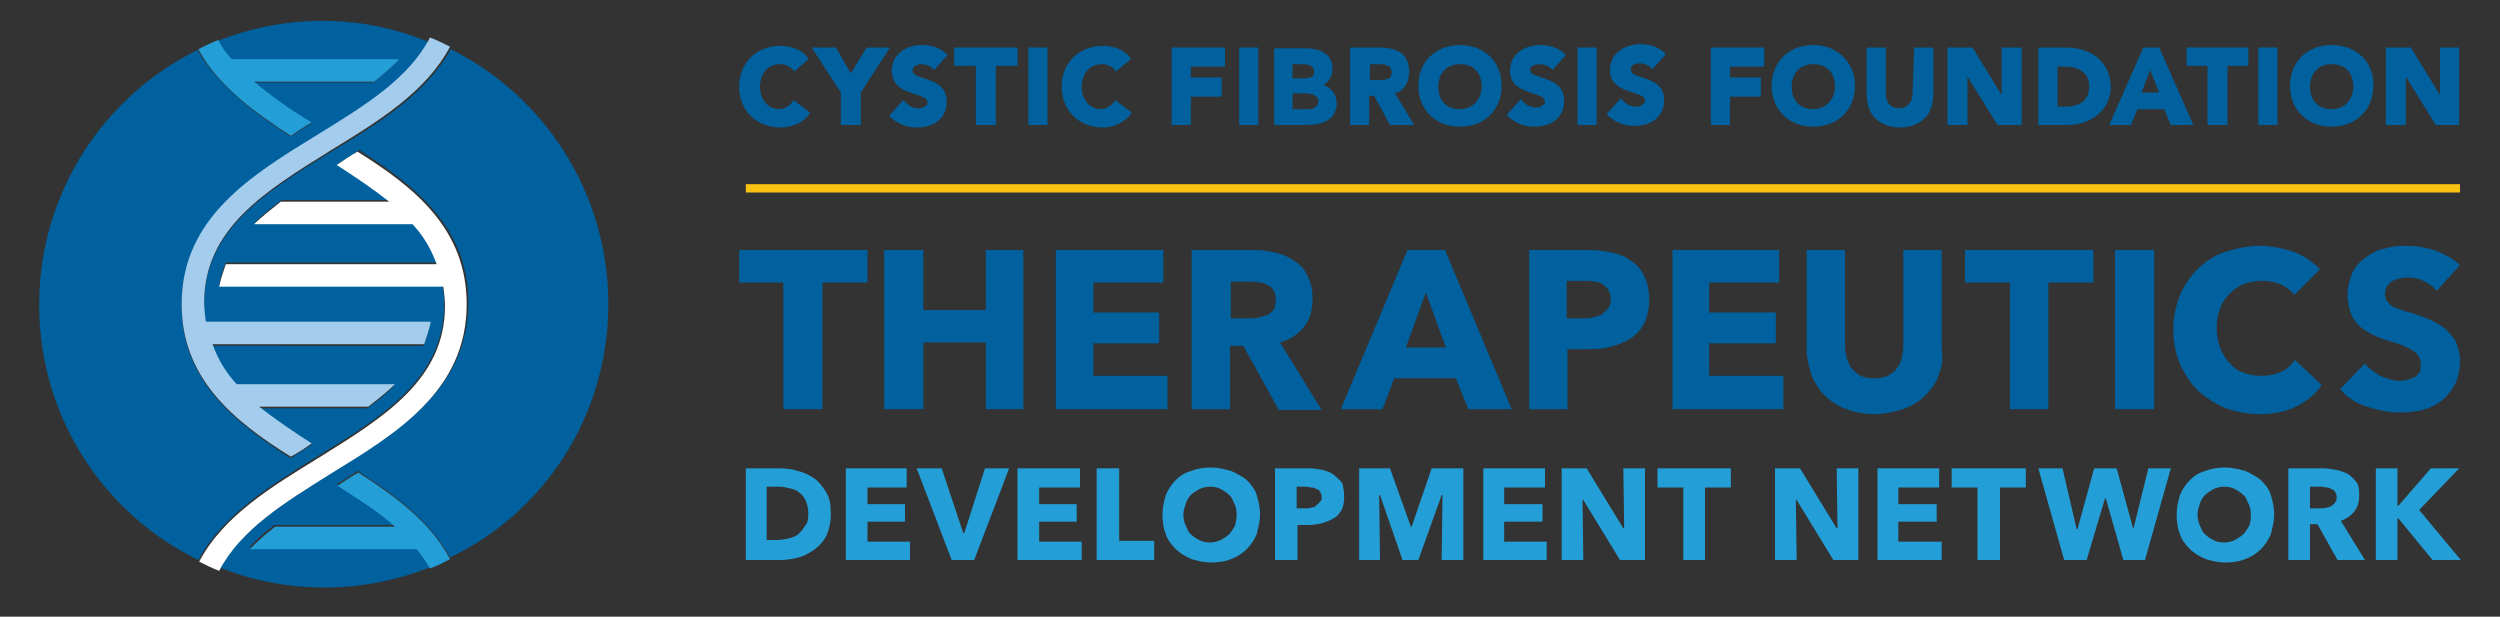 <?xml version="1.0" encoding="utf-8"?>
<!-- Generator: Adobe Illustrator 19.2.0, SVG Export Plug-In . SVG Version: 6.00 Build 0)  -->
<svg version="1.1" id="Layer_1" xmlns="http://www.w3.org/2000/svg" xmlns:xlink="http://www.w3.org/1999/xlink" x="0px" y="0px"
	 viewBox="0 0 300 74" style="enable-background:new 0 0 300 74;" xml:space="preserve">
<rect x="0" y="0" width="300" height="74" fill="#333333" stroke="none"/>
<style type="text/css">
	.st0{fill:#00619E;}
	.st1{clip-path:url(#SVGID_2_);fill:#00619E;}
	.st2{clip-path:url(#SVGID_4_);fill:#00619E;}
	.st3{clip-path:url(#SVGID_6_);fill:#00619E;}
	.st4{clip-path:url(#SVGID_8_);fill:#00619E;}
	.st5{clip-path:url(#SVGID_10_);fill:#00619E;}
	.st6{clip-path:url(#SVGID_12_);fill:#00619E;}
	.st7{clip-path:url(#SVGID_14_);fill:#00619E;}
	.st8{clip-path:url(#SVGID_16_);fill:#00619E;}
	.st9{clip-path:url(#SVGID_18_);fill:#00619E;}
	.st10{clip-path:url(#SVGID_20_);fill:#FAC212;}
	.st11{clip-path:url(#SVGID_22_);fill:#00619E;}
	.st12{clip-path:url(#SVGID_24_);fill:#00619E;}
	.st13{clip-path:url(#SVGID_26_);fill:#00619E;}
	.st14{clip-path:url(#SVGID_28_);fill:#00619E;}
	.st15{clip-path:url(#SVGID_30_);fill:#00619E;}
	.st16{clip-path:url(#SVGID_32_);fill:#00619E;}
	.st17{clip-path:url(#SVGID_34_);fill:#00619E;}
	.st18{clip-path:url(#SVGID_36_);fill:#00619E;}
	.st19{clip-path:url(#SVGID_38_);fill:#00619E;}
	.st20{clip-path:url(#SVGID_40_);fill:#00619E;}
	.st21{clip-path:url(#SVGID_42_);fill:#00619E;}
	.st22{clip-path:url(#SVGID_44_);fill:#00619E;}
	.st23{clip-path:url(#SVGID_46_);fill:#00619E;}
	.st24{clip-path:url(#SVGID_48_);fill:#00619E;}
	.st25{clip-path:url(#SVGID_50_);fill:#00619E;}
	.st26{clip-path:url(#SVGID_52_);fill:#00619E;}
	.st27{clip-path:url(#SVGID_54_);fill:#00619E;}
	.st28{clip-path:url(#SVGID_56_);fill:#00619E;}
	.st29{clip-path:url(#SVGID_58_);fill:#00619E;}
	.st30{clip-path:url(#SVGID_60_);fill:#00619E;}
	.st31{clip-path:url(#SVGID_62_);fill:#00619E;}
	.st32{clip-path:url(#SVGID_64_);fill:#00619E;}
	.st33{clip-path:url(#SVGID_66_);fill:#00619E;}
	.st34{clip-path:url(#SVGID_68_);fill:#00619E;}
	.st35{clip-path:url(#SVGID_70_);fill:#249ED6;}
	.st36{clip-path:url(#SVGID_72_);fill:#249ED6;}
	.st37{clip-path:url(#SVGID_74_);fill:#249ED6;}
	.st38{clip-path:url(#SVGID_76_);fill:#249ED6;}
	.st39{clip-path:url(#SVGID_78_);fill:#249ED6;}
	.st40{clip-path:url(#SVGID_80_);fill:#249ED6;}
	.st41{clip-path:url(#SVGID_82_);fill:#249ED6;}
	.st42{clip-path:url(#SVGID_84_);fill:#249ED6;}
	.st43{clip-path:url(#SVGID_86_);fill:#249ED6;}
	.st44{clip-path:url(#SVGID_88_);fill:#249ED6;}
	.st45{clip-path:url(#SVGID_90_);fill:#249ED6;}
	.st46{clip-path:url(#SVGID_92_);fill:#249ED6;}
	.st47{clip-path:url(#SVGID_94_);fill:#249ED6;}
	.st48{clip-path:url(#SVGID_96_);fill:#249ED6;}
	.st49{clip-path:url(#SVGID_98_);fill:#249ED6;}
	.st50{clip-path:url(#SVGID_100_);fill:#249ED6;}
	.st51{clip-path:url(#SVGID_102_);fill:#249ED6;}
	.st52{clip-path:url(#SVGID_104_);fill:#249ED6;}
	.st53{clip-path:url(#SVGID_106_);fill:#00619E;}
	.st54{clip-path:url(#SVGID_108_);fill:#FFFFFF;}
	.st55{clip-path:url(#SVGID_110_);fill:#A4CDED;}
	.st56{clip-path:url(#SVGID_112_);fill:#249ED6;}
</style>
<polygon class="st0" points="98.7,33.9 98.7,49.1 94,49.1 94,33.9 88.7,33.9 88.7,30 104.1,30 104.1,33.9 "/>
<polygon class="st0" points="118.3,49.1 118.3,41.1 110.8,41.1 110.8,49.1 106.1,49.1 106.1,30 110.8,30 110.8,37.2 118.3,37.2 
	118.3,30 122.8,30 122.8,49.1 "/>
<polygon class="st0" points="126.7,49.1 126.7,30 139.6,30 139.6,33.9 131.2,33.9 131.2,37.5 139.1,37.5 139.1,41.2 131.2,41.2 
	131.2,45.1 140.1,45.1 140.1,49.1 "/>
<g>
	<g>
		<defs>
			<rect id="SVGID_1_" x="4.7" y="2.3" width="290.6" height="68.3"/>
		</defs>
		<clipPath id="SVGID_2_">
			<use xlink:href="#SVGID_1_"  style="overflow:visible;"/>
		</clipPath>
		<path class="st1" d="M153.4,49.1l-4.2-7.6h-1.6v7.6h-4.6V30h7.3c1,0,1.8,0.1,2.7,0.3c0.9,0.2,1.6,0.5,2.3,1c0.7,0.4,1.2,1,1.6,1.8
			c0.4,0.8,0.6,1.6,0.6,2.8c0,1.3-0.3,2.4-1,3.3c-0.7,0.9-1.6,1.5-2.9,1.9l5,8.1H153.4z M153.1,35.9c0-0.4-0.1-0.8-0.3-1.1
			c-0.2-0.3-0.4-0.5-0.7-0.6c-0.3-0.2-0.6-0.3-1-0.3c-0.3-0.1-0.7-0.1-1-0.1h-2.4v4.4h2.2c0.3,0,0.8,0,1.1-0.1
			c0.4-0.1,0.8-0.2,1.1-0.3c0.3-0.2,0.6-0.4,0.8-0.7C153,36.8,153.1,36.3,153.1,35.9"/>
	</g>
	<g>
		<defs>
			<rect id="SVGID_3_" x="4.7" y="2.3" width="290.6" height="68.3"/>
		</defs>
		<clipPath id="SVGID_4_">
			<use xlink:href="#SVGID_3_"  style="overflow:visible;"/>
		</clipPath>
		<path class="st2" d="M176.2,49.1l-1.5-3.7h-7.4l-1.4,3.7h-5l8-19.1h4.5l8,19.1H176.2z M171.1,35.1l-2.4,6.6h4.8L171.1,35.1z"/>
	</g>
	<g>
		<defs>
			<rect id="SVGID_5_" x="4.7" y="2.3" width="290.6" height="68.3"/>
		</defs>
		<clipPath id="SVGID_6_">
			<use xlink:href="#SVGID_5_"  style="overflow:visible;"/>
		</clipPath>
		<path class="st3" d="M197.9,35.9c0,1.1-0.2,2.1-0.6,2.9s-1,1.4-1.6,1.8c-0.7,0.4-1.5,0.8-2.4,1c-1,0.3-1.9,0.3-2.9,0.3h-2.3v7.2
			h-4.6V30h7c1,0,2,0.1,2.9,0.3c0.9,0.2,1.7,0.5,2.3,1c0.7,0.4,1.2,1,1.6,1.8C197.7,33.9,197.9,34.8,197.9,35.9 M193.3,35.9
			c0-0.4-0.1-0.8-0.3-1.1c-0.2-0.3-0.4-0.5-0.7-0.7c-0.3-0.2-0.7-0.3-1-0.3c-0.3-0.1-0.8-0.1-1.2-0.1h-2.1v4.5h1.9
			c0.4,0,0.9,0,1.2-0.1c0.4-0.1,0.8-0.2,1-0.3c0.3-0.2,0.5-0.4,0.8-0.7C193.2,36.8,193.3,36.3,193.3,35.9"/>
	</g>
	<g>
		<defs>
			<rect id="SVGID_7_" x="4.7" y="2.3" width="290.6" height="68.3"/>
		</defs>
		<clipPath id="SVGID_8_">
			<use xlink:href="#SVGID_7_"  style="overflow:visible;"/>
		</clipPath>
		<polygon class="st4" points="200.7,49.1 200.7,30 213.5,30 213.5,33.9 205.1,33.9 205.1,37.5 213.1,37.5 213.1,41.2 205.1,41.2 
			205.1,45.1 214,45.1 214,49.1 		"/>
	</g>
	<g>
		<defs>
			<rect id="SVGID_9_" x="4.7" y="2.3" width="290.6" height="68.3"/>
		</defs>
		<clipPath id="SVGID_10_">
			<use xlink:href="#SVGID_9_"  style="overflow:visible;"/>
		</clipPath>
		<path class="st5" d="M232.6,45.1c-0.3,1-1,1.7-1.6,2.4c-0.7,0.7-1.6,1.2-2.6,1.6c-1,0.3-2.2,0.6-3.4,0.6c-1.3,0-2.4-0.2-3.4-0.6
			c-1-0.3-1.8-0.9-2.6-1.6c-0.7-0.7-1.2-1.5-1.6-2.4c-0.3-1-0.6-2-0.6-3.1V30h4.6v11.5c0,0.5,0.1,1,0.2,1.5c0.2,0.4,0.3,0.9,0.6,1.2
			c0.3,0.3,0.6,0.7,1.1,0.9c0.4,0.2,1,0.3,1.6,0.3c0.6,0,1.2-0.1,1.6-0.3c0.4-0.2,0.9-0.5,1.1-0.9c0.3-0.3,0.5-0.8,0.6-1.2
			c0.1-0.4,0.2-1,0.2-1.5V30h4.6v11.9C233.2,43.1,233,44.1,232.6,45.1"/>
	</g>
	<g>
		<defs>
			<rect id="SVGID_11_" x="4.7" y="2.3" width="290.6" height="68.3"/>
		</defs>
		<clipPath id="SVGID_12_">
			<use xlink:href="#SVGID_11_"  style="overflow:visible;"/>
		</clipPath>
		<polygon class="st6" points="245.8,33.9 245.8,49.1 241.2,49.1 241.2,33.9 235.8,33.9 235.8,30 251.2,30 251.2,33.9 		"/>
	</g>
	<g>
		<defs>
			<rect id="SVGID_13_" x="4.7" y="2.3" width="290.6" height="68.3"/>
		</defs>
		<clipPath id="SVGID_14_">
			<use xlink:href="#SVGID_13_"  style="overflow:visible;"/>
		</clipPath>
		<rect x="253.8" y="30" class="st7" width="4.7" height="19.1"/>
	</g>
	<g>
		<defs>
			<rect id="SVGID_15_" x="4.7" y="2.3" width="290.6" height="68.3"/>
		</defs>
		<clipPath id="SVGID_16_">
			<use xlink:href="#SVGID_15_"  style="overflow:visible;"/>
		</clipPath>
		<path class="st8" d="M275.5,48.8c-1.2,0.6-2.7,0.9-4.3,0.9c-1.5,0-2.9-0.3-4.1-0.7c-1.2-0.5-2.3-1.2-3.3-2.1s-1.6-2-2.2-3.2
			c-0.5-1.2-0.8-2.6-0.8-4.1c0-1.6,0.3-2.9,0.8-4.2c0.5-1.2,1.3-2.3,2.2-3.2c1-0.9,2-1.6,3.3-2c1.3-0.4,2.6-0.7,4.1-0.7
			c1.4,0,2.7,0.3,4,0.7c1.3,0.5,2.3,1.2,3.2,2.1l-3.1,3.1c-0.4-0.6-1-1-1.7-1.3c-0.7-0.3-1.4-0.4-2.2-0.4c-0.8,0-1.6,0.2-2.2,0.4
			c-0.7,0.3-1.2,0.7-1.7,1.2c-0.5,0.5-0.9,1.1-1.1,1.8c-0.3,0.7-0.4,1.5-0.4,2.3c0,0.9,0.2,1.6,0.4,2.3c0.3,0.7,0.6,1.3,1.1,1.8
			c0.4,0.5,1,1,1.7,1.2c0.7,0.3,1.4,0.4,2.2,0.4c1,0,1.7-0.2,2.4-0.5c0.7-0.3,1.2-0.9,1.6-1.4l3.2,3
			C277.8,47.4,276.7,48.2,275.5,48.8"/>
	</g>
	<g>
		<defs>
			<rect id="SVGID_17_" x="4.7" y="2.3" width="290.6" height="68.3"/>
		</defs>
		<clipPath id="SVGID_18_">
			<use xlink:href="#SVGID_17_"  style="overflow:visible;"/>
		</clipPath>
		<path class="st9" d="M292.4,34.9c-0.4-0.5-1-0.9-1.6-1.2c-0.6-0.3-1.2-0.4-1.8-0.4c-0.3,0-0.6,0-1,0.1c-0.3,0.1-0.6,0.2-0.9,0.3
			c-0.3,0.2-0.4,0.3-0.6,0.6c-0.2,0.3-0.3,0.5-0.3,1c0,0.3,0.1,0.6,0.2,0.8c0.2,0.2,0.3,0.4,0.6,0.6c0.3,0.2,0.6,0.3,1,0.4
			c0.3,0.2,0.8,0.3,1.2,0.4c0.6,0.2,1.3,0.4,2,0.7c0.7,0.3,1.3,0.6,1.9,1c0.6,0.4,1,1,1.5,1.6c0.3,0.6,0.6,1.5,0.6,2.4
			c0,1.1-0.2,2.1-0.6,2.9c-0.4,0.8-1,1.5-1.6,2c-0.7,0.5-1.5,0.9-2.3,1.1s-1.8,0.3-2.7,0.3c-1.4,0-2.7-0.3-4-0.7
			c-1.3-0.4-2.3-1.1-3.2-2.1l3-3.1c0.4,0.6,1.1,1,1.8,1.5c0.8,0.3,1.6,0.6,2.2,0.6c0.3,0,0.7,0,1-0.1c0.3-0.1,0.6-0.2,0.9-0.3
			c0.3-0.2,0.4-0.3,0.6-0.6c0.2-0.3,0.2-0.6,0.2-1s-0.1-0.7-0.3-1c-0.2-0.3-0.4-0.5-0.8-0.7c-0.3-0.2-0.8-0.4-1.2-0.6
			c-0.5-0.2-1-0.3-1.6-0.5c-0.6-0.2-1.2-0.4-1.8-0.7c-0.6-0.3-1.1-0.6-1.6-1c-0.4-0.4-0.9-1-1.1-1.6s-0.4-1.3-0.4-2.2
			c0-1,0.3-2,0.6-2.7c0.4-0.8,1-1.4,1.7-1.9c0.7-0.5,1.5-0.9,2.3-1c0.9-0.3,1.7-0.3,2.7-0.3c1,0,2.2,0.2,3.3,0.6
			c1.1,0.4,2.1,1,2.9,1.7L292.4,34.9z"/>
	</g>
	<g>
		<defs>
			<rect id="SVGID_19_" x="4.7" y="2.3" width="290.6" height="68.3"/>
		</defs>
		<clipPath id="SVGID_20_">
			<use xlink:href="#SVGID_19_"  style="overflow:visible;"/>
		</clipPath>
		<rect x="89.5" y="22.1" class="st10" width="205.7" height="1"/>
	</g>
	<g>
		<defs>
			<rect id="SVGID_21_" x="4.7" y="2.3" width="290.6" height="68.3"/>
		</defs>
		<clipPath id="SVGID_22_">
			<use xlink:href="#SVGID_21_"  style="overflow:visible;"/>
		</clipPath>
		<path class="st11" d="M93.7,15.3c1.4,0,2.7-0.6,3.4-1.6l0.1-0.2l-2-1.5l-0.1,0.2c-0.3,0.5-1,0.9-1.6,0.9c-1.3,0-2.3-1.1-2.3-2.7
			s1-2.7,2.4-2.7c0.7,0,1.2,0.3,1.6,0.7l0.1,0.2L97,7.1l-0.1-0.2c-1-1.3-2.7-1.4-3.2-1.4c-2.9,0-5,2-5,4.9
			C88.7,13.2,90.7,15.3,93.7,15.3"/>
	</g>
	<g>
		<defs>
			<rect id="SVGID_23_" x="4.7" y="2.3" width="290.6" height="68.3"/>
		</defs>
		<clipPath id="SVGID_24_">
			<use xlink:href="#SVGID_23_"  style="overflow:visible;"/>
		</clipPath>
		<polygon class="st12" points="100.9,15 103.3,15 103.3,11.1 106.8,5.7 104,5.7 102.1,8.8 100.3,5.7 97.4,5.7 100.9,11.1 		"/>
	</g>
	<g>
		<defs>
			<rect id="SVGID_25_" x="4.7" y="2.3" width="290.6" height="68.3"/>
		</defs>
		<clipPath id="SVGID_26_">
			<use xlink:href="#SVGID_25_"  style="overflow:visible;"/>
		</clipPath>
		<path class="st13" d="M109.8,11.3c1,0.3,1.5,0.5,1.5,1c0,0.4-0.6,0.7-1.1,0.7c-0.6,0-1.2-0.3-1.6-0.8l-0.2-0.2l-1.7,1.9l0.2,0.2
			c0.9,0.8,1.9,1.2,3.1,1.2c2.2,0,3.6-1.2,3.6-3.1c0-2-1.6-2.4-2.7-2.8c-0.9-0.3-1.4-0.4-1.4-1c0-0.5,0.7-0.7,1.1-0.7
			c0.4,0,1,0.2,1.3,0.5l0.2,0.2l1.6-1.8l-0.2-0.2c-0.8-0.7-1.7-1-2.9-1c-1.7,0-3.6,1-3.6,3.1C107.1,10.5,108.6,10.9,109.8,11.3"/>
	</g>
	<g>
		<defs>
			<rect id="SVGID_27_" x="4.7" y="2.3" width="290.6" height="68.3"/>
		</defs>
		<clipPath id="SVGID_28_">
			<use xlink:href="#SVGID_27_"  style="overflow:visible;"/>
		</clipPath>
		<polygon class="st14" points="119.5,15 119.5,7.9 122.1,7.9 122.1,5.7 114.5,5.7 114.5,7.9 117.1,7.9 117.1,15 		"/>
	</g>
	<g>
		<defs>
			<rect id="SVGID_29_" x="4.7" y="2.3" width="290.6" height="68.3"/>
		</defs>
		<clipPath id="SVGID_30_">
			<use xlink:href="#SVGID_29_"  style="overflow:visible;"/>
		</clipPath>
		<rect x="123.4" y="5.7" class="st15" width="2.3" height="9.3"/>
	</g>
	<g>
		<defs>
			<rect id="SVGID_31_" x="4.7" y="2.3" width="290.6" height="68.3"/>
		</defs>
		<clipPath id="SVGID_32_">
			<use xlink:href="#SVGID_31_"  style="overflow:visible;"/>
		</clipPath>
		<path class="st16" d="M135.7,13.7l0.1-0.2l-2-1.5l-0.1,0.2c-0.3,0.5-1,0.9-1.6,0.9c-1.3,0-2.3-1.1-2.3-2.7s1-2.7,2.4-2.7
			c0.7,0,1.2,0.3,1.6,0.7l0.1,0.2l1.8-1.5l-0.1-0.2c-1-1.3-2.7-1.4-3.2-1.4c-2.9,0-5,2-5,4.9c0,2.9,2.1,4.9,5,4.9
			C133.7,15.3,135,14.6,135.7,13.7"/>
	</g>
	<g>
		<defs>
			<rect id="SVGID_33_" x="4.7" y="2.3" width="290.6" height="68.3"/>
		</defs>
		<clipPath id="SVGID_34_">
			<use xlink:href="#SVGID_33_"  style="overflow:visible;"/>
		</clipPath>
		<polygon class="st17" points="142.9,11.6 146.6,11.6 146.6,9.3 142.9,9.3 142.9,8 147,8 147,5.7 140.6,5.7 140.6,15 142.9,15 		
			"/>
	</g>
	<g>
		<defs>
			<rect id="SVGID_35_" x="4.7" y="2.3" width="290.6" height="68.3"/>
		</defs>
		<clipPath id="SVGID_36_">
			<use xlink:href="#SVGID_35_"  style="overflow:visible;"/>
		</clipPath>
		<rect x="148.7" y="5.7" class="st18" width="2.3" height="9.3"/>
	</g>
	<g>
		<defs>
			<rect id="SVGID_37_" x="4.7" y="2.3" width="290.6" height="68.3"/>
		</defs>
		<clipPath id="SVGID_38_">
			<use xlink:href="#SVGID_37_"  style="overflow:visible;"/>
		</clipPath>
		<path class="st19" d="M160.4,12.4c0-1-0.6-1.9-1.6-2.2c0.7-0.4,1.1-1.1,1.1-1.9c0-2.5-2.6-2.5-3.5-2.5h-3.5V15h3.9
			C158.6,15,160.4,14.4,160.4,12.4 M156.6,9.4h-1.5V7.7h1.3c0.6,0,1.3,0.2,1.3,0.9C157.8,9.3,156.9,9.4,156.6,9.4 M156.9,13.1h-1.8
			v-1.9h1.5c0.7,0,1.6,0.2,1.6,0.9C158.2,13.1,157.2,13.1,156.9,13.1"/>
	</g>
	<g>
		<defs>
			<rect id="SVGID_39_" x="4.7" y="2.3" width="290.6" height="68.3"/>
		</defs>
		<clipPath id="SVGID_40_">
			<use xlink:href="#SVGID_39_"  style="overflow:visible;"/>
		</clipPath>
		<path class="st20" d="M169.1,8.6c0-1.9-1.2-2.9-3.5-2.9h-3.6V15h2.3v-3.5h0.6l1.9,3.5h2.9l-2.3-3.8
			C168.5,10.9,169.1,9.9,169.1,8.6 M164.3,7.7h1.2c1,0,1.5,0.3,1.5,1c0,0.8-0.6,0.9-1.6,0.9h-1V7.7z"/>
	</g>
	<g>
		<defs>
			<rect id="SVGID_41_" x="4.7" y="2.3" width="290.6" height="68.3"/>
		</defs>
		<clipPath id="SVGID_42_">
			<use xlink:href="#SVGID_41_"  style="overflow:visible;"/>
		</clipPath>
		<path class="st21" d="M175.2,5.4c-2.9,0-5,2-5,4.9c0,2.9,2.1,4.9,5,4.9c2.9,0,5-2,5-4.9C180.2,7.5,178.2,5.4,175.2,5.4
			 M175.2,13.1c-1.6,0-2.6-1-2.6-2.7c0-1.6,1-2.7,2.6-2.7c1.6,0,2.6,1,2.6,2.7C177.8,11.9,176.7,13.1,175.2,13.1"/>
	</g>
	<g>
		<defs>
			<rect id="SVGID_43_" x="4.7" y="2.3" width="290.6" height="68.3"/>
		</defs>
		<clipPath id="SVGID_44_">
			<use xlink:href="#SVGID_43_"  style="overflow:visible;"/>
		</clipPath>
		<path class="st22" d="M184.8,7.7c0.4,0,1,0.2,1.3,0.5l0.2,0.2l1.6-1.8l-0.2-0.2c-0.8-0.7-1.7-1-2.9-1c-1.7,0-3.6,1-3.6,3.1
			c0,1.8,1.5,2.3,2.7,2.7c1,0.3,1.5,0.5,1.5,1c0,0.4-0.6,0.7-1.1,0.7c-0.6,0-1.2-0.3-1.6-0.8l-0.2-0.2l-1.7,1.9l0.2,0.2
			c0.9,0.8,1.9,1.2,3.1,1.2c2.2,0,3.6-1.2,3.6-3.1c0-2-1.6-2.4-2.7-2.8c-0.9-0.3-1.4-0.4-1.4-1C183.6,7.9,184.3,7.7,184.8,7.7"/>
	</g>
	<g>
		<defs>
			<rect id="SVGID_45_" x="4.7" y="2.3" width="290.6" height="68.3"/>
		</defs>
		<clipPath id="SVGID_46_">
			<use xlink:href="#SVGID_45_"  style="overflow:visible;"/>
		</clipPath>
		<rect x="189.3" y="5.7" class="st23" width="2.3" height="9.3"/>
	</g>
	<g>
		<defs>
			<rect id="SVGID_47_" x="4.7" y="2.3" width="290.6" height="68.3"/>
		</defs>
		<clipPath id="SVGID_48_">
			<use xlink:href="#SVGID_47_"  style="overflow:visible;"/>
		</clipPath>
		<path class="st24" d="M197.1,9.3c-0.9-0.3-1.4-0.4-1.4-1s0.7-0.7,1.1-0.7s1,0.2,1.3,0.5l0.2,0.2l1.6-1.8l-0.2-0.2
			c-0.8-0.7-1.7-1-2.9-1c-1.7,0-3.6,1-3.6,3.1c0,1.8,1.5,2.3,2.7,2.7c1,0.3,1.5,0.5,1.5,1c0,0.4-0.6,0.7-1.1,0.7
			c-0.6,0-1.2-0.3-1.6-0.8l-0.2-0.2l-1.7,1.9l0.2,0.2c0.9,0.8,1.9,1.2,3.1,1.2c2.2,0,3.6-1.2,3.6-3.1
			C199.7,10.1,198.2,9.7,197.1,9.3"/>
	</g>
	<g>
		<defs>
			<rect id="SVGID_49_" x="4.7" y="2.3" width="290.6" height="68.3"/>
		</defs>
		<clipPath id="SVGID_50_">
			<use xlink:href="#SVGID_49_"  style="overflow:visible;"/>
		</clipPath>
		<polygon class="st25" points="205.3,15 207.6,15 207.6,11.6 211.3,11.6 211.3,9.3 207.6,9.3 207.6,8 211.7,8 211.7,5.7 205.3,5.7 
					"/>
	</g>
	<g>
		<defs>
			<rect id="SVGID_51_" x="4.7" y="2.3" width="290.6" height="68.3"/>
		</defs>
		<clipPath id="SVGID_52_">
			<use xlink:href="#SVGID_51_"  style="overflow:visible;"/>
		</clipPath>
		<path class="st26" d="M217.6,5.4c-2.9,0-5,2-5,4.9c0,2.9,2.1,4.9,5,4.9s5-2,5-4.9C222.6,7.5,220.5,5.4,217.6,5.4 M217.6,13.1
			c-1.6,0-2.6-1-2.6-2.7c0-1.6,1-2.7,2.6-2.7c1.6,0,2.6,1,2.6,2.7C220.2,11.9,219.1,13.1,217.6,13.1"/>
	</g>
	<g>
		<defs>
			<rect id="SVGID_53_" x="4.7" y="2.3" width="290.6" height="68.3"/>
		</defs>
		<clipPath id="SVGID_54_">
			<use xlink:href="#SVGID_53_"  style="overflow:visible;"/>
		</clipPath>
		<path class="st27" d="M229.5,11.3c0,1-0.7,1.7-1.6,1.7c-1,0-1.6-0.7-1.6-1.7V5.7H224v5.7c0,2.4,1.6,3.9,4,3.9c2.4,0,4-1.5,4-3.9
			V5.7h-2.3L229.5,11.3L229.5,11.3z"/>
	</g>
	<g>
		<defs>
			<rect id="SVGID_55_" x="4.7" y="2.3" width="290.6" height="68.3"/>
		</defs>
		<clipPath id="SVGID_56_">
			<use xlink:href="#SVGID_55_"  style="overflow:visible;"/>
		</clipPath>
		<polygon class="st28" points="240.2,11.4 236.7,5.7 233.7,5.7 233.7,15 236.1,15 236.1,9.2 239.7,15 242.6,15 242.6,5.7 
			240.2,5.7 		"/>
	</g>
	<g>
		<defs>
			<rect id="SVGID_57_" x="4.7" y="2.3" width="290.6" height="68.3"/>
		</defs>
		<clipPath id="SVGID_58_">
			<use xlink:href="#SVGID_57_"  style="overflow:visible;"/>
		</clipPath>
		<path class="st29" d="M247.7,5.7h-3.1V15h3.5c2.5,0,5.2-1.5,5.2-4.7C253.1,7.4,251.1,5.7,247.7,5.7 M250.7,10.3c0,1.7-1,2.5-3,2.5
			h-0.8V8h1C249.2,8,250.7,8.6,250.7,10.3"/>
	</g>
	<g>
		<defs>
			<rect id="SVGID_59_" x="4.7" y="2.3" width="290.6" height="68.3"/>
		</defs>
		<clipPath id="SVGID_60_">
			<use xlink:href="#SVGID_59_"  style="overflow:visible;"/>
		</clipPath>
		<path class="st30" d="M257.2,5.7l-4.1,9.3h2.6l0.8-1.9h3.2l0.8,1.9h2.7l-4.1-9.3C259.1,5.7,257.2,5.7,257.2,5.7z M259.1,11.1H257
			l1-2.7L259.1,11.1z"/>
	</g>
	<g>
		<defs>
			<rect id="SVGID_61_" x="4.7" y="2.3" width="290.6" height="68.3"/>
		</defs>
		<clipPath id="SVGID_62_">
			<use xlink:href="#SVGID_61_"  style="overflow:visible;"/>
		</clipPath>
		<polygon class="st31" points="262.4,7.9 264.9,7.9 264.9,15 267.3,15 267.3,7.9 269.8,7.9 269.8,5.7 262.4,5.7 		"/>
	</g>
	<g>
		<defs>
			<rect id="SVGID_63_" x="4.7" y="2.3" width="290.6" height="68.3"/>
		</defs>
		<clipPath id="SVGID_64_">
			<use xlink:href="#SVGID_63_"  style="overflow:visible;"/>
		</clipPath>
		<rect x="271" y="5.7" class="st32" width="2.3" height="9.3"/>
	</g>
	<g>
		<defs>
			<rect id="SVGID_65_" x="4.7" y="2.3" width="290.6" height="68.3"/>
		</defs>
		<clipPath id="SVGID_66_">
			<use xlink:href="#SVGID_65_"  style="overflow:visible;"/>
		</clipPath>
		<path class="st33" d="M279.8,5.4c-2.9,0-5,2-5,4.9c0,2.9,2.1,4.9,5,4.9s5-2,5-4.9C284.9,7.5,282.8,5.4,279.8,5.4 M279.8,13.1
			c-1.6,0-2.6-1-2.6-2.7c0-1.6,1-2.7,2.6-2.7c1.6,0,2.6,1,2.6,2.7C282.4,11.9,281.4,13.1,279.8,13.1"/>
	</g>
	<g>
		<defs>
			<rect id="SVGID_67_" x="4.7" y="2.3" width="290.6" height="68.3"/>
		</defs>
		<clipPath id="SVGID_68_">
			<use xlink:href="#SVGID_67_"  style="overflow:visible;"/>
		</clipPath>
		<polygon class="st34" points="292.8,11.4 289.3,5.7 286.3,5.7 286.3,15 288.7,15 288.7,9.2 292.3,15 295.1,15 295.1,5.7 
			292.8,5.7 		"/>
	</g>
	<g>
		<defs>
			<rect id="SVGID_69_" x="4.7" y="2.3" width="290.6" height="68.3"/>
		</defs>
		<clipPath id="SVGID_70_">
			<use xlink:href="#SVGID_69_"  style="overflow:visible;"/>
		</clipPath>
		<path class="st35" d="M99.7,61.7c0,1-0.2,1.8-0.5,2.5c-0.3,0.7-0.9,1.3-1.4,1.7c-0.6,0.4-1.2,0.8-2,1c-0.7,0.2-1.5,0.3-2.2,0.3
			h-4.1v-11h4c0.8,0,1.6,0.1,2.2,0.3c0.8,0.2,1.4,0.5,2,0.9c0.6,0.4,1,1,1.4,1.6C99.6,59.8,99.7,60.6,99.7,61.7 M97,61.7
			c0-0.6-0.1-1.1-0.3-1.6c-0.2-0.4-0.4-0.7-0.8-1c-0.3-0.3-0.7-0.4-1.1-0.5c-0.4-0.1-0.9-0.2-1.3-0.2H92v6.4h1.3
			c0.4,0,1-0.1,1.4-0.2c0.4-0.1,0.9-0.3,1.1-0.5c0.3-0.3,0.6-0.6,0.8-1C96.9,62.8,97,62.3,97,61.7"/>
	</g>
	<g>
		<defs>
			<rect id="SVGID_71_" x="4.7" y="2.3" width="290.6" height="68.3"/>
		</defs>
		<clipPath id="SVGID_72_">
			<use xlink:href="#SVGID_71_"  style="overflow:visible;"/>
		</clipPath>
		<polygon class="st36" points="101.5,67.2 101.5,56.2 108.8,56.2 108.8,58.5 104.1,58.5 104.1,60.5 108.6,60.5 108.6,62.6 
			104.1,62.6 104.1,65 109.2,65 109.2,67.2 		"/>
	</g>
	<g>
		<defs>
			<rect id="SVGID_73_" x="4.7" y="2.3" width="290.6" height="68.3"/>
		</defs>
		<clipPath id="SVGID_74_">
			<use xlink:href="#SVGID_73_"  style="overflow:visible;"/>
		</clipPath>
		<polygon class="st37" points="116.9,67.2 114.2,67.2 110,56.2 113,56.2 115.6,64 115.7,64 118.2,56.2 121.1,56.2 		"/>
	</g>
	<g>
		<defs>
			<rect id="SVGID_75_" x="4.7" y="2.3" width="290.6" height="68.3"/>
		</defs>
		<clipPath id="SVGID_76_">
			<use xlink:href="#SVGID_75_"  style="overflow:visible;"/>
		</clipPath>
		<polygon class="st38" points="122.1,67.2 122.1,56.2 129.6,56.2 129.6,58.5 124.7,58.5 124.7,60.5 129.2,60.5 129.2,62.6 
			124.7,62.6 124.7,65 129.8,65 129.8,67.2 		"/>
	</g>
	<g>
		<defs>
			<rect id="SVGID_77_" x="4.7" y="2.3" width="290.6" height="68.3"/>
		</defs>
		<clipPath id="SVGID_78_">
			<use xlink:href="#SVGID_77_"  style="overflow:visible;"/>
		</clipPath>
		<polygon class="st39" points="131.6,67.2 131.6,56.2 134.3,56.2 134.3,64.9 138.5,64.9 138.5,67.2 		"/>
	</g>
	<g>
		<defs>
			<rect id="SVGID_79_" x="4.7" y="2.3" width="290.6" height="68.3"/>
		</defs>
		<clipPath id="SVGID_80_">
			<use xlink:href="#SVGID_79_"  style="overflow:visible;"/>
		</clipPath>
		<path class="st40" d="M151.2,61.7c0,0.9-0.2,1.6-0.4,2.4c-0.3,0.7-0.7,1.3-1.2,1.8c-0.5,0.5-1.1,0.9-1.9,1.2
			c-0.7,0.3-1.6,0.4-2.4,0.4s-1.6-0.2-2.3-0.4c-0.7-0.3-1.4-0.7-1.9-1.2c-0.5-0.5-1-1.1-1.2-1.8c-0.3-0.7-0.4-1.5-0.4-2.4
			c0-0.9,0.2-1.6,0.4-2.3c0.3-0.7,0.7-1.3,1.2-1.8c0.5-0.5,1.1-0.9,1.9-1.1c0.7-0.3,1.6-0.4,2.3-0.4c0.9,0,1.6,0.2,2.4,0.4
			c0.7,0.3,1.4,0.7,1.9,1.1c0.5,0.5,1,1.1,1.2,1.8S151.2,60.8,151.2,61.7 M148.4,61.7c0-0.4-0.1-1-0.3-1.3c-0.2-0.4-0.3-0.8-0.6-1
			c-0.3-0.3-0.6-0.5-1-0.7c-0.3-0.2-0.8-0.3-1.3-0.3c-0.4,0-0.9,0.1-1.3,0.3c-0.3,0.2-0.7,0.4-1,0.7c-0.3,0.3-0.5,0.7-0.6,1
			s-0.3,0.9-0.3,1.3c0,0.5,0.1,1,0.3,1.4c0.2,0.4,0.3,0.8,0.6,1c0.3,0.3,0.6,0.5,1,0.7s0.8,0.3,1.3,0.3c0.4,0,0.9-0.1,1.3-0.3
			c0.3-0.2,0.7-0.4,1-0.7c0.3-0.3,0.5-0.7,0.7-1C148.3,62.6,148.4,62.2,148.4,61.7"/>
	</g>
	<g>
		<defs>
			<rect id="SVGID_81_" x="4.7" y="2.3" width="290.6" height="68.3"/>
		</defs>
		<clipPath id="SVGID_82_">
			<use xlink:href="#SVGID_81_"  style="overflow:visible;"/>
		</clipPath>
		<path class="st41" d="M161.3,59.6c0,0.6-0.1,1.2-0.3,1.6c-0.3,0.4-0.5,0.8-1,1c-0.4,0.3-0.9,0.4-1.4,0.6c-0.5,0.1-1,0.2-1.6,0.2
			h-1.3v4.2H153v-11h4.1c0.6,0,1.1,0.1,1.6,0.2c0.5,0.1,1,0.3,1.4,0.6c0.3,0.3,0.7,0.6,1,1C161.2,58.5,161.3,59,161.3,59.6
			 M158.6,59.6c0-0.3-0.1-0.4-0.2-0.6c-0.1-0.2-0.3-0.3-0.4-0.3c-0.2-0.1-0.3-0.2-0.6-0.2c-0.3,0-0.4-0.1-0.7-0.1h-1.1V61h1.1
			c0.3,0,0.5,0,0.7-0.1c0.3,0,0.4-0.1,0.6-0.3c0.2-0.1,0.3-0.3,0.4-0.4C158.6,60.1,158.6,59.9,158.6,59.6"/>
	</g>
	<g>
		<defs>
			<rect id="SVGID_83_" x="4.7" y="2.3" width="290.6" height="68.3"/>
		</defs>
		<clipPath id="SVGID_84_">
			<use xlink:href="#SVGID_83_"  style="overflow:visible;"/>
		</clipPath>
		<polygon class="st42" points="173,67.2 173.1,59.4 173,59.4 170.2,67.2 168.3,67.2 165.6,59.4 165.5,59.4 165.6,67.2 163.1,67.2 
			163.1,56.2 166.8,56.2 169.3,63.2 169.4,63.2 171.8,56.2 175.6,56.2 175.6,67.2 		"/>
	</g>
	<g>
		<defs>
			<rect id="SVGID_85_" x="4.7" y="2.3" width="290.6" height="68.3"/>
		</defs>
		<clipPath id="SVGID_86_">
			<use xlink:href="#SVGID_85_"  style="overflow:visible;"/>
		</clipPath>
		<polygon class="st43" points="178,67.2 178,56.2 185.4,56.2 185.4,58.5 180.5,58.5 180.5,60.5 185.1,60.5 185.1,62.6 180.5,62.6 
			180.5,65 185.6,65 185.6,67.2 		"/>
	</g>
	<g>
		<defs>
			<rect id="SVGID_87_" x="4.7" y="2.3" width="290.6" height="68.3"/>
		</defs>
		<clipPath id="SVGID_88_">
			<use xlink:href="#SVGID_87_"  style="overflow:visible;"/>
		</clipPath>
		<polygon class="st44" points="194.4,67.2 190,60 189.9,60 190,67.2 187.4,67.2 187.4,56.2 190.4,56.2 194.8,63.4 194.9,63.4 
			194.8,56.2 197.4,56.2 197.4,67.2 		"/>
	</g>
	<g>
		<defs>
			<rect id="SVGID_89_" x="4.7" y="2.3" width="290.6" height="68.3"/>
		</defs>
		<clipPath id="SVGID_90_">
			<use xlink:href="#SVGID_89_"  style="overflow:visible;"/>
		</clipPath>
		<polygon class="st45" points="204.6,58.5 204.6,67.2 202,67.2 202,58.5 198.9,58.5 198.9,56.2 207.7,56.2 207.7,58.5 		"/>
	</g>
	<g>
		<defs>
			<rect id="SVGID_91_" x="4.7" y="2.3" width="290.6" height="68.3"/>
		</defs>
		<clipPath id="SVGID_92_">
			<use xlink:href="#SVGID_91_"  style="overflow:visible;"/>
		</clipPath>
		<polygon class="st46" points="220,67.2 215.6,60 215.5,60 215.6,67.2 213,67.2 213,56.2 216,56.2 220.4,63.4 220.5,63.4 
			220.4,56.2 223,56.2 223,67.2 		"/>
	</g>
	<g>
		<defs>
			<rect id="SVGID_93_" x="4.7" y="2.3" width="290.6" height="68.3"/>
		</defs>
		<clipPath id="SVGID_94_">
			<use xlink:href="#SVGID_93_"  style="overflow:visible;"/>
		</clipPath>
		<polygon class="st47" points="225.3,67.2 225.3,56.2 232.7,56.2 232.7,58.5 227.8,58.5 227.8,60.5 232.4,60.5 232.4,62.6 
			227.8,62.6 227.8,65 233,65 233,67.2 		"/>
	</g>
	<g>
		<defs>
			<rect id="SVGID_95_" x="4.7" y="2.3" width="290.6" height="68.3"/>
		</defs>
		<clipPath id="SVGID_96_">
			<use xlink:href="#SVGID_95_"  style="overflow:visible;"/>
		</clipPath>
		<polygon class="st48" points="240,58.5 240,67.2 237.3,67.2 237.3,58.5 234.2,58.5 234.2,56.2 243.1,56.2 243.1,58.5 		"/>
	</g>
	<g>
		<defs>
			<rect id="SVGID_97_" x="4.7" y="2.3" width="290.6" height="68.3"/>
		</defs>
		<clipPath id="SVGID_98_">
			<use xlink:href="#SVGID_97_"  style="overflow:visible;"/>
		</clipPath>
		<polygon class="st49" points="257.4,67.2 254.8,67.2 252.7,59.8 252.6,59.8 250.4,67.2 247.7,67.2 244.6,56.2 247.5,56.2 
			249.2,63.5 249.3,63.5 251.3,56.2 254,56.2 256,63.5 256,63.5 257.8,56.2 260.5,56.2 		"/>
	</g>
	<g>
		<defs>
			<rect id="SVGID_99_" x="4.7" y="2.3" width="290.6" height="68.3"/>
		</defs>
		<clipPath id="SVGID_100_">
			<use xlink:href="#SVGID_99_"  style="overflow:visible;"/>
		</clipPath>
		<path class="st50" d="M272.9,61.7c0,0.9-0.2,1.6-0.4,2.4c-0.3,0.7-0.7,1.3-1.2,1.8c-0.5,0.5-1.1,0.9-1.9,1.2
			c-0.7,0.3-1.6,0.4-2.4,0.4s-1.6-0.2-2.3-0.4c-0.7-0.3-1.4-0.7-1.9-1.2c-0.5-0.5-1-1.1-1.2-1.8c-0.3-0.7-0.4-1.5-0.4-2.4
			c0-0.9,0.2-1.6,0.4-2.3c0.3-0.7,0.7-1.3,1.2-1.8c0.5-0.5,1.1-0.9,1.9-1.1c0.7-0.3,1.6-0.4,2.3-0.4c0.9,0,1.6,0.2,2.4,0.4
			c0.7,0.3,1.4,0.7,1.9,1.1c0.5,0.5,1,1.1,1.2,1.8S272.9,60.8,272.9,61.7 M270.1,61.7c0-0.4-0.1-1-0.3-1.3c-0.2-0.4-0.3-0.8-0.6-1
			c-0.3-0.3-0.6-0.5-1-0.7c-0.3-0.2-0.8-0.3-1.3-0.3c-0.4,0-0.9,0.1-1.3,0.3c-0.3,0.2-0.7,0.4-1,0.7c-0.3,0.3-0.5,0.7-0.6,1
			c-0.1,0.3-0.3,0.9-0.3,1.3c0,0.5,0.1,1,0.3,1.4c0.2,0.4,0.3,0.8,0.6,1c0.3,0.3,0.6,0.5,1,0.7c0.3,0.2,0.8,0.3,1.3,0.3
			c0.4,0,0.9-0.1,1.3-0.3c0.3-0.2,0.7-0.4,1-0.7c0.3-0.3,0.5-0.7,0.7-1C270.1,62.6,270.1,62.2,270.1,61.7"/>
	</g>
	<g>
		<defs>
			<rect id="SVGID_101_" x="4.7" y="2.3" width="290.6" height="68.3"/>
		</defs>
		<clipPath id="SVGID_102_">
			<use xlink:href="#SVGID_101_"  style="overflow:visible;"/>
		</clipPath>
		<path class="st51" d="M280.5,67.2l-2.4-4.3h-0.9v4.3h-2.6v-11h4.2c0.5,0,1,0.1,1.6,0.2c0.5,0.1,1,0.3,1.4,0.5c0.4,0.3,0.7,0.6,1,1
			c0.3,0.4,0.3,1,0.3,1.6c0,0.8-0.2,1.4-0.6,1.9c-0.4,0.5-1,0.9-1.6,1.1l2.9,4.7H280.5z M280.4,59.6c0-0.3-0.1-0.4-0.2-0.6
			c-0.1-0.2-0.3-0.3-0.4-0.3c-0.2-0.1-0.3-0.2-0.6-0.2c-0.2,0-0.4-0.1-0.6-0.1h-1.4V61h1.3c0.3,0,0.4,0,0.7-0.1
			c0.3,0,0.4-0.1,0.6-0.2c0.2-0.1,0.3-0.3,0.4-0.4C280.4,60.1,280.4,59.9,280.4,59.6"/>
	</g>
	<g>
		<defs>
			<rect id="SVGID_103_" x="4.7" y="2.3" width="290.6" height="68.3"/>
		</defs>
		<clipPath id="SVGID_104_">
			<use xlink:href="#SVGID_103_"  style="overflow:visible;"/>
		</clipPath>
		<polygon class="st52" points="291.9,67.2 287.8,62.2 287.7,62.2 287.7,67.2 285.1,67.2 285.1,56.2 287.7,56.2 287.7,60.7 
			287.8,60.7 291.7,56.2 295.1,56.2 290.3,61.2 295.3,67.2 		"/>
	</g>
	<g>
		<defs>
			<rect id="SVGID_105_" x="4.7" y="2.3" width="290.6" height="68.3"/>
		</defs>
		<clipPath id="SVGID_106_">
			<use xlink:href="#SVGID_105_"  style="overflow:visible;"/>
		</clipPath>
		<path class="st53" d="M39.6,18.3c-7.8,4.8-15.1,9.3-15.1,18.2c0,0.9,0.1,1.6,0.2,2.3h26.9c-0.2,1-0.4,1.8-0.8,2.7H25.4
			c0.7,1.7,1.6,3.3,2.9,4.8h19c-1,1-2,1.8-3.2,2.7h-13c1.9,1.6,4.1,2.9,6.3,4.4c-0.9,0.5-1.6,1-2.5,1.6c-6.9-4.4-13.1-9.4-13.1-18.3
			c0-10.4,8.4-15.5,16.4-20.4c5.4-3.4,10.7-6.6,13.4-11.2c-4.1-1.7-8.4-2.6-12.9-2.6s-8.7,0.9-12.6,2.4c0.4,0.9,1,1.6,1.6,2.3h20.1
			c-0.9,1-1.9,1.8-3,2.7H30.5c2,1.7,4.4,3.4,6.9,4.9l0,0c-0.9,0.5-1.6,1-2.5,1.6c-4.5-2.9-8.7-6.1-11.2-10.4
			c-11.2,5.5-19,17.1-19,30.6s7.8,25.1,19.1,30.6c2.9-5.4,8.7-9,14.4-12.5c7.8-4.8,15.1-9.3,15.1-18.2c0-0.9-0.1-1.6-0.2-2.3H26.3
			c0.2-1,0.4-1.8,0.8-2.7h25.4c-0.7-1.7-1.6-3.3-2.9-4.8h-19c1-1,2-1.8,3.2-2.7h13.1c-1.9-1.6-4.1-2.9-6.3-4.4l0,0
			c0.9-0.5,1.6-1,2.5-1.6c6.9,4.4,13.1,9.4,13.1,18.3c0,10.4-8.4,15.5-16.4,20.4c-5.4,3.5-10.7,6.7-13.4,11.4
			c3.9,1.6,8.2,2.4,12.6,2.4c4.5,0,8.8-0.9,12.8-2.5c-0.4-0.8-1-1.6-1.6-2.3H29.9c0.9-1,1.9-1.8,3-2.7h14.4
			c-2.1-1.7-4.4-3.4-6.9-4.9l0,0c0.9-0.5,1.6-1,2.5-1.6c4.5,2.9,8.7,6,11.1,10.4C65.3,61.5,73,49.9,73,36.5s-7.7-25-18.9-30.6
			C51.1,11.3,45.3,14.9,39.6,18.3"/>
	</g>
	<g>
		<defs>
			<rect id="SVGID_107_" x="4.7" y="2.3" width="290.6" height="68.3"/>
		</defs>
		<clipPath id="SVGID_108_">
			<use xlink:href="#SVGID_107_"  style="overflow:visible;"/>
		</clipPath>
		<path class="st54" d="M39.6,56.9c8-4.9,16.4-10,16.4-20.4c0-9-6.2-14-13.1-18.3c-0.9,0.5-1.6,1-2.5,1.6l0,0
			c2.2,1.4,4.4,2.9,6.3,4.4H33.7c-1.1,0.9-2.2,1.7-3.2,2.7h19c1.3,1.4,2.2,2.9,2.9,4.8H27.1c-0.3,0.9-0.6,1.7-0.8,2.7h26.9
			c0.1,0.8,0.2,1.6,0.2,2.3c0,8.9-7.4,13.4-15.1,18.2c-5.7,3.5-11.5,7-14.4,12.5c0.8,0.4,1.6,0.8,2.4,1.1
			C28.9,63.5,34.2,60.3,39.6,56.9"/>
	</g>
	<g>
		<defs>
			<rect id="SVGID_109_" x="4.7" y="2.3" width="290.6" height="68.3"/>
		</defs>
		<clipPath id="SVGID_110_">
			<use xlink:href="#SVGID_109_"  style="overflow:visible;"/>
		</clipPath>
		<path class="st55" d="M38.2,16.1c-8,4.9-16.4,10-16.4,20.4c0,8.9,6.2,14,13.1,18.3c0.9-0.5,1.7-1,2.5-1.6
			c-2.2-1.4-4.4-2.9-6.3-4.4h13.1c1.1-0.9,2.2-1.7,3.2-2.7h-19c-1.3-1.4-2.2-2.9-2.9-4.8h25.4c0.3-0.9,0.6-1.7,0.8-2.7H24.7
			c-0.1-0.8-0.2-1.6-0.2-2.3c0-8.9,7.4-13.4,15.1-18.2c5.7-3.5,11.5-7,14.4-12.5c-0.8-0.4-1.6-0.8-2.4-1.1
			C49,9.5,43.7,12.7,38.2,16.1"/>
	</g>
	<g>
		<defs>
			<rect id="SVGID_111_" x="4.7" y="2.3" width="290.6" height="68.3"/>
		</defs>
		<clipPath id="SVGID_112_">
			<use xlink:href="#SVGID_111_"  style="overflow:visible;"/>
		</clipPath>
		<path class="st56" d="M23.8,5.9c0.8-0.4,1.6-0.8,2.4-1.1c0.4,0.9,1,1.6,1.6,2.3h20.1c-0.9,1-1.9,1.8-3,2.7H30.5
			c2,1.7,4.4,3.4,6.9,4.9l0,0c-0.9,0.5-1.6,1-2.5,1.6C30.4,13.4,26.1,10.2,23.8,5.9 M43,56.7c-0.9,0.5-1.6,1-2.5,1.6l0,0
			c2.5,1.6,4.9,3.1,6.9,4.9H33c-1.1,0.9-2.1,1.7-3,2.7H50c0.6,0.7,1.1,1.5,1.6,2.3c0.9-0.3,1.6-0.7,2.4-1.1
			C51.7,62.7,47.5,59.6,43,56.7"/>
	</g>
</g>
</svg>
